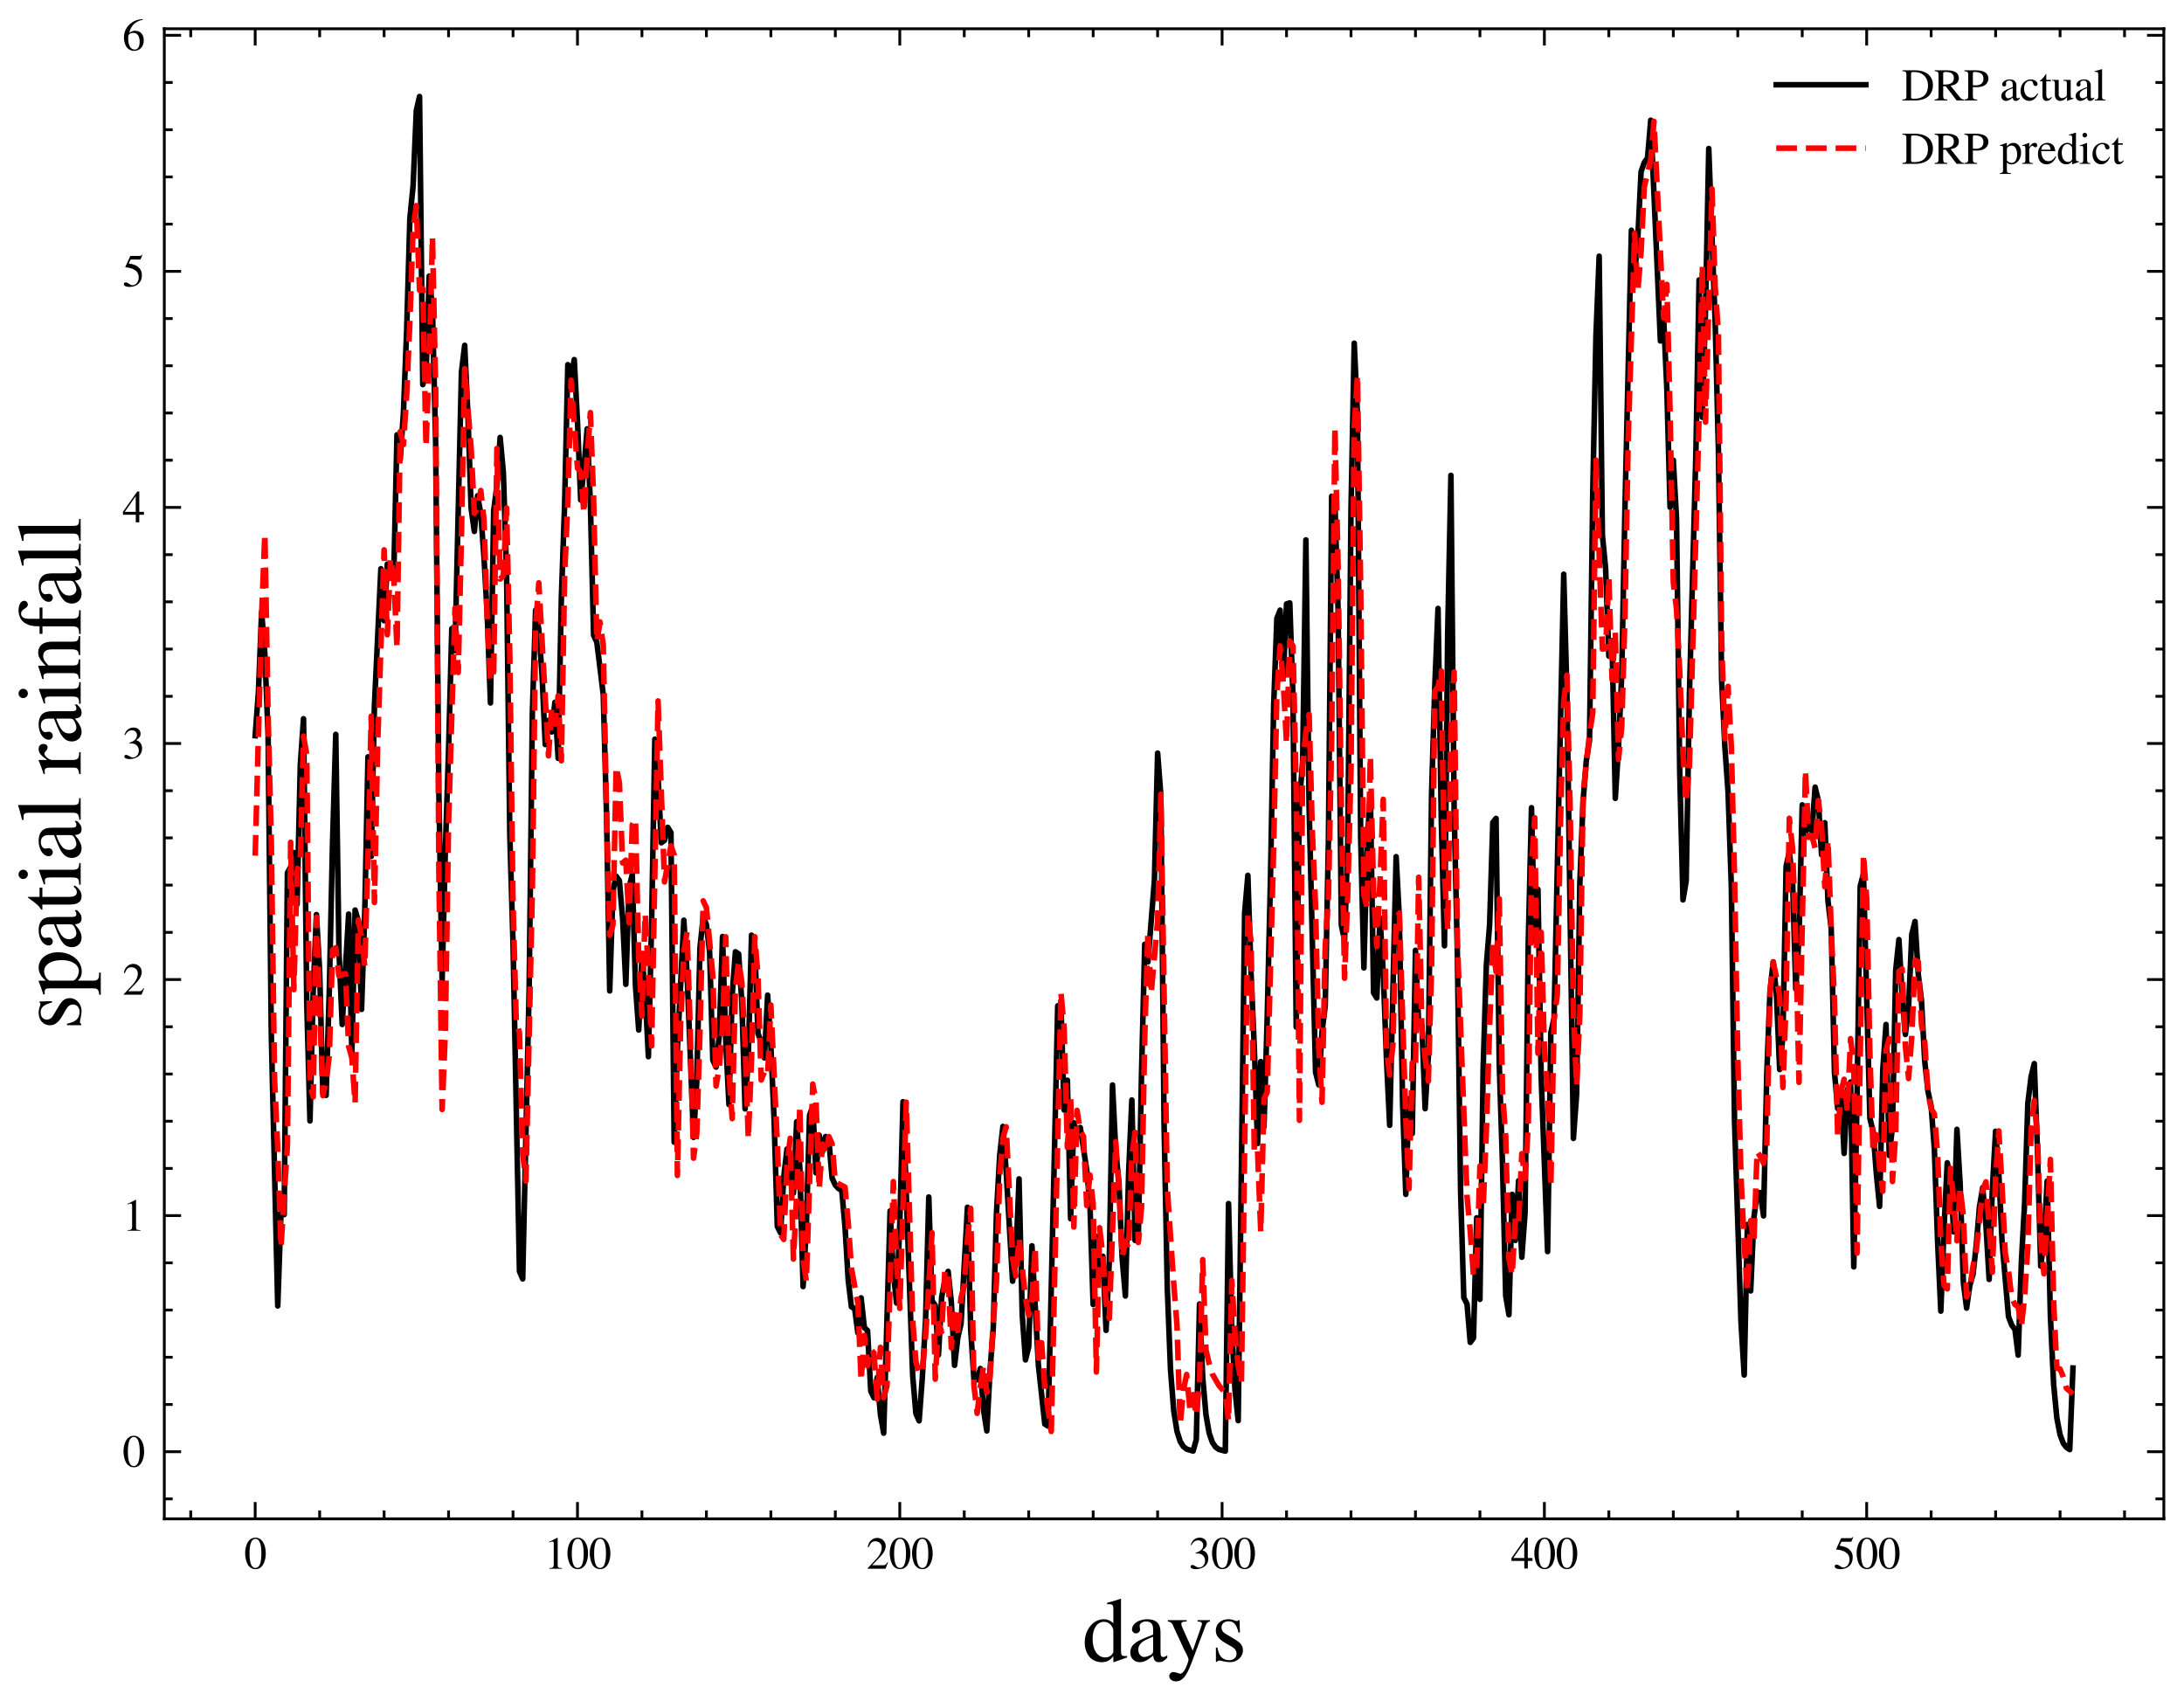 <?xml version="1.0" encoding="utf-8" standalone="no"?>
<!DOCTYPE svg PUBLIC "-//W3C//DTD SVG 1.1//EN"
  "http://www.w3.org/Graphics/SVG/1.1/DTD/svg11.dtd">
<svg xmlns:xlink="http://www.w3.org/1999/xlink" width="390.063pt" height="303.738pt" viewBox="0 0 390.063 303.738" xmlns="http://www.w3.org/2000/svg" version="1.1">
 <defs>
  <style type="text/css">*{stroke-linejoin: round; stroke-linecap: butt}</style>
 </defs>
 <g id="figure_1">
  <g id="patch_1">
   <path d="M 0 303.738 
L 390.063 303.738 
L 390.063 0 
L 0 0 
z
" style="fill: #ffffff"/>
  </g>
  <g id="axes_1">
   <g id="patch_2">
    <path d="M 29.343 271.25 
L 386.463 271.25 
L 386.463 5.138 
L 29.343 5.138 
z
" style="fill: #ffffff"/>
   </g>
   <g id="matplotlib.axis_1">
    <g id="xtick_1">
     <g id="line2d_1">
      <defs>
       <path id="m6c560cc94e" d="M 0 0 
L 0 -3 
" style="stroke: #000000; stroke-width: 0.5"/>
      </defs>
      <g>
       <use xlink:href="#m6c560cc94e" x="45.576" y="271.25" style="stroke: #000000; stroke-width: 0.5"/>
      </g>
     </g>
     <g id="line2d_2">
      <defs>
       <path id="m204d169aba" d="M 0 0 
L 0 3 
" style="stroke: #000000; stroke-width: 0.5"/>
      </defs>
      <g>
       <use xlink:href="#m204d169aba" x="45.576" y="5.138" style="stroke: #000000; stroke-width: 0.5"/>
      </g>
     </g>
     <g id="text_1">
      <!-- $\mathdefault{0}$ -->
      <g transform="translate(43.584 280.154) scale(0.08 -0.08)">
       <defs>
        <path id="NimbusRomNo9L-Regu-30" d="M 1626 4352 
C 1274 4352 1005 4244 768 4020 
C 397 3661 154 2925 154 2176 
C 154 1479 365 730 666 372 
C 902 90 1229 -64 1600 -64 
C 1926 -64 2202 45 2432 269 
C 2803 621 3046 1364 3046 2138 
C 3046 3450 2464 4352 1626 4352 
z
M 1606 4186 
C 2144 4186 2432 3463 2432 2125 
C 2432 788 2150 103 1600 103 
C 1050 103 768 788 768 2119 
C 768 3476 1056 4186 1606 4186 
z
" transform="scale(0.016)"/>
       </defs>
       <use xlink:href="#NimbusRomNo9L-Regu-30" transform="scale(0.996)"/>
      </g>
     </g>
    </g>
    <g id="xtick_2">
     <g id="line2d_3">
      <g>
       <use xlink:href="#m6c560cc94e" x="103.139" y="271.25" style="stroke: #000000; stroke-width: 0.5"/>
      </g>
     </g>
     <g id="line2d_4">
      <g>
       <use xlink:href="#m204d169aba" x="103.139" y="5.138" style="stroke: #000000; stroke-width: 0.5"/>
      </g>
     </g>
     <g id="text_2">
      <!-- $\mathdefault{100}$ -->
      <g transform="translate(97.161 280.154) scale(0.08 -0.08)">
       <defs>
        <path id="NimbusRomNo9L-Regu-31" d="M 1862 4339 
L 710 3757 
L 710 3667 
C 787 3699 858 3725 883 3738 
C 998 3783 1107 3808 1171 3808 
C 1306 3808 1363 3711 1363 3505 
L 1363 592 
C 1363 379 1312 232 1210 173 
C 1114 116 1024 96 755 96 
L 755 0 
L 2522 0 
L 2522 96 
C 2016 96 1914 160 1914 470 
L 1914 4327 
L 1862 4339 
z
" transform="scale(0.016)"/>
       </defs>
       <use xlink:href="#NimbusRomNo9L-Regu-31" transform="scale(0.996)"/>
       <use xlink:href="#NimbusRomNo9L-Regu-30" transform="translate(49.813 0) scale(0.996)"/>
       <use xlink:href="#NimbusRomNo9L-Regu-30" transform="translate(99.626 0) scale(0.996)"/>
      </g>
     </g>
    </g>
    <g id="xtick_3">
     <g id="line2d_5">
      <g>
       <use xlink:href="#m6c560cc94e" x="160.702" y="271.25" style="stroke: #000000; stroke-width: 0.5"/>
      </g>
     </g>
     <g id="line2d_6">
      <g>
       <use xlink:href="#m204d169aba" x="160.702" y="5.138" style="stroke: #000000; stroke-width: 0.5"/>
      </g>
     </g>
     <g id="text_3">
      <!-- $\mathdefault{200}$ -->
      <g transform="translate(154.724 280.154) scale(0.08 -0.08)">
       <defs>
        <path id="NimbusRomNo9L-Regu-32" d="M 3040 875 
L 2957 907 
C 2720 544 2637 486 2349 486 
L 819 486 
L 1894 1609 
C 2464 2202 2714 2687 2714 3185 
C 2714 3823 2195 4313 1530 4313 
C 1178 4313 845 4173 608 3918 
C 403 3700 307 3496 198 3043 
L 333 3011 
C 589 3636 819 3840 1261 3840 
C 1798 3840 2163 3476 2163 2940 
C 2163 2443 1869 1850 1331 1282 
L 192 77 
L 192 0 
L 2688 0 
L 3040 875 
z
" transform="scale(0.016)"/>
       </defs>
       <use xlink:href="#NimbusRomNo9L-Regu-32" transform="scale(0.996)"/>
       <use xlink:href="#NimbusRomNo9L-Regu-30" transform="translate(49.813 0) scale(0.996)"/>
       <use xlink:href="#NimbusRomNo9L-Regu-30" transform="translate(99.626 0) scale(0.996)"/>
      </g>
     </g>
    </g>
    <g id="xtick_4">
     <g id="line2d_7">
      <g>
       <use xlink:href="#m6c560cc94e" x="218.265" y="271.25" style="stroke: #000000; stroke-width: 0.5"/>
      </g>
     </g>
     <g id="line2d_8">
      <g>
       <use xlink:href="#m204d169aba" x="218.265" y="5.138" style="stroke: #000000; stroke-width: 0.5"/>
      </g>
     </g>
     <g id="text_4">
      <!-- $\mathdefault{300}$ -->
      <g transform="translate(212.287 280.154) scale(0.08 -0.08)">
       <defs>
        <path id="NimbusRomNo9L-Regu-33" d="M 979 2138 
C 1357 2138 1504 2125 1658 2068 
C 2054 1927 2304 1562 2304 1120 
C 2304 583 1939 167 1466 167 
C 1293 167 1165 212 928 365 
C 736 480 627 525 518 525 
C 371 525 275 436 275 301 
C 275 77 550 -64 998 -64 
C 1491 -64 1997 103 2298 365 
C 2598 628 2765 999 2765 1428 
C 2765 1754 2662 2055 2477 2253 
C 2349 2394 2227 2471 1946 2592 
C 2387 2893 2547 3130 2547 3476 
C 2547 3994 2138 4352 1549 4352 
C 1229 4352 947 4244 717 4039 
C 525 3866 429 3699 288 3315 
L 384 3290 
C 646 3757 934 3968 1338 3968 
C 1754 3968 2042 3687 2042 3284 
C 2042 3053 1946 2823 1786 2663 
C 1594 2471 1414 2375 979 2221 
L 979 2138 
z
" transform="scale(0.016)"/>
       </defs>
       <use xlink:href="#NimbusRomNo9L-Regu-33" transform="scale(0.996)"/>
       <use xlink:href="#NimbusRomNo9L-Regu-30" transform="translate(49.813 0) scale(0.996)"/>
       <use xlink:href="#NimbusRomNo9L-Regu-30" transform="translate(99.626 0) scale(0.996)"/>
      </g>
     </g>
    </g>
    <g id="xtick_5">
     <g id="line2d_9">
      <g>
       <use xlink:href="#m6c560cc94e" x="275.827" y="271.25" style="stroke: #000000; stroke-width: 0.5"/>
      </g>
     </g>
     <g id="line2d_10">
      <g>
       <use xlink:href="#m204d169aba" x="275.827" y="5.138" style="stroke: #000000; stroke-width: 0.5"/>
      </g>
     </g>
     <g id="text_5">
      <!-- $\mathdefault{400}$ -->
      <g transform="translate(269.85 280.154) scale(0.08 -0.08)">
       <defs>
        <path id="NimbusRomNo9L-Regu-34" d="M 3021 1497 
L 2368 1497 
L 2368 4352 
L 2086 4352 
L 77 1497 
L 77 1088 
L 1875 1088 
L 1875 32 
L 2368 32 
L 2368 1088 
L 3021 1088 
L 3021 1497 
z
M 1869 1497 
L 333 1497 
L 1869 3698 
L 1869 1497 
z
" transform="scale(0.016)"/>
       </defs>
       <use xlink:href="#NimbusRomNo9L-Regu-34" transform="scale(0.996)"/>
       <use xlink:href="#NimbusRomNo9L-Regu-30" transform="translate(49.813 0) scale(0.996)"/>
       <use xlink:href="#NimbusRomNo9L-Regu-30" transform="translate(99.626 0) scale(0.996)"/>
      </g>
     </g>
    </g>
    <g id="xtick_6">
     <g id="line2d_11">
      <g>
       <use xlink:href="#m6c560cc94e" x="333.39" y="271.25" style="stroke: #000000; stroke-width: 0.5"/>
      </g>
     </g>
     <g id="line2d_12">
      <g>
       <use xlink:href="#m204d169aba" x="333.39" y="5.138" style="stroke: #000000; stroke-width: 0.5"/>
      </g>
     </g>
     <g id="text_6">
      <!-- $\mathdefault{500}$ -->
      <g transform="translate(327.413 280.154) scale(0.08 -0.08)">
       <defs>
        <path id="NimbusRomNo9L-Regu-35" d="M 1158 3776 
L 2413 3776 
C 2515 3776 2541 3789 2560 3834 
L 2803 4403 
L 2746 4448 
C 2650 4314 2586 4282 2451 4282 
L 1114 4282 
L 416 2759 
C 410 2746 410 2740 410 2727 
C 410 2695 435 2676 486 2676 
C 691 2676 947 2631 1210 2547 
C 1946 2309 2285 1910 2285 1274 
C 2285 656 1894 173 1395 173 
C 1267 173 1158 218 966 360 
C 762 508 614 572 480 572 
C 294 572 205 495 205 334 
C 205 90 506 -64 986 -64 
C 1523 -64 1984 110 2304 438 
C 2598 728 2733 1094 2733 1583 
C 2733 2046 2611 2342 2291 2663 
C 2010 2947 1645 3094 890 3229 
L 1158 3776 
z
" transform="scale(0.016)"/>
       </defs>
       <use xlink:href="#NimbusRomNo9L-Regu-35" transform="scale(0.996)"/>
       <use xlink:href="#NimbusRomNo9L-Regu-30" transform="translate(49.813 0) scale(0.996)"/>
       <use xlink:href="#NimbusRomNo9L-Regu-30" transform="translate(99.626 0) scale(0.996)"/>
      </g>
     </g>
    </g>
    <g id="xtick_7">
     <g id="line2d_13">
      <defs>
       <path id="m6dbfa8b198" d="M 0 0 
L 0 -1.5 
" style="stroke: #000000; stroke-width: 0.5"/>
      </defs>
      <g>
       <use xlink:href="#m6dbfa8b198" x="34.063" y="271.25" style="stroke: #000000; stroke-width: 0.5"/>
      </g>
     </g>
     <g id="line2d_14">
      <defs>
       <path id="m6edc13599e" d="M 0 0 
L 0 1.5 
" style="stroke: #000000; stroke-width: 0.5"/>
      </defs>
      <g>
       <use xlink:href="#m6edc13599e" x="34.063" y="5.138" style="stroke: #000000; stroke-width: 0.5"/>
      </g>
     </g>
    </g>
    <g id="xtick_8">
     <g id="line2d_15">
      <g>
       <use xlink:href="#m6dbfa8b198" x="57.089" y="271.25" style="stroke: #000000; stroke-width: 0.5"/>
      </g>
     </g>
     <g id="line2d_16">
      <g>
       <use xlink:href="#m6edc13599e" x="57.089" y="5.138" style="stroke: #000000; stroke-width: 0.5"/>
      </g>
     </g>
    </g>
    <g id="xtick_9">
     <g id="line2d_17">
      <g>
       <use xlink:href="#m6dbfa8b198" x="68.601" y="271.25" style="stroke: #000000; stroke-width: 0.5"/>
      </g>
     </g>
     <g id="line2d_18">
      <g>
       <use xlink:href="#m6edc13599e" x="68.601" y="5.138" style="stroke: #000000; stroke-width: 0.5"/>
      </g>
     </g>
    </g>
    <g id="xtick_10">
     <g id="line2d_19">
      <g>
       <use xlink:href="#m6dbfa8b198" x="80.114" y="271.25" style="stroke: #000000; stroke-width: 0.5"/>
      </g>
     </g>
     <g id="line2d_20">
      <g>
       <use xlink:href="#m6edc13599e" x="80.114" y="5.138" style="stroke: #000000; stroke-width: 0.5"/>
      </g>
     </g>
    </g>
    <g id="xtick_11">
     <g id="line2d_21">
      <g>
       <use xlink:href="#m6dbfa8b198" x="91.626" y="271.25" style="stroke: #000000; stroke-width: 0.5"/>
      </g>
     </g>
     <g id="line2d_22">
      <g>
       <use xlink:href="#m6edc13599e" x="91.626" y="5.138" style="stroke: #000000; stroke-width: 0.5"/>
      </g>
     </g>
    </g>
    <g id="xtick_12">
     <g id="line2d_23">
      <g>
       <use xlink:href="#m6dbfa8b198" x="114.651" y="271.25" style="stroke: #000000; stroke-width: 0.5"/>
      </g>
     </g>
     <g id="line2d_24">
      <g>
       <use xlink:href="#m6edc13599e" x="114.651" y="5.138" style="stroke: #000000; stroke-width: 0.5"/>
      </g>
     </g>
    </g>
    <g id="xtick_13">
     <g id="line2d_25">
      <g>
       <use xlink:href="#m6dbfa8b198" x="126.164" y="271.25" style="stroke: #000000; stroke-width: 0.5"/>
      </g>
     </g>
     <g id="line2d_26">
      <g>
       <use xlink:href="#m6edc13599e" x="126.164" y="5.138" style="stroke: #000000; stroke-width: 0.5"/>
      </g>
     </g>
    </g>
    <g id="xtick_14">
     <g id="line2d_27">
      <g>
       <use xlink:href="#m6dbfa8b198" x="137.677" y="271.25" style="stroke: #000000; stroke-width: 0.5"/>
      </g>
     </g>
     <g id="line2d_28">
      <g>
       <use xlink:href="#m6edc13599e" x="137.677" y="5.138" style="stroke: #000000; stroke-width: 0.5"/>
      </g>
     </g>
    </g>
    <g id="xtick_15">
     <g id="line2d_29">
      <g>
       <use xlink:href="#m6dbfa8b198" x="149.189" y="271.25" style="stroke: #000000; stroke-width: 0.5"/>
      </g>
     </g>
     <g id="line2d_30">
      <g>
       <use xlink:href="#m6edc13599e" x="149.189" y="5.138" style="stroke: #000000; stroke-width: 0.5"/>
      </g>
     </g>
    </g>
    <g id="xtick_16">
     <g id="line2d_31">
      <g>
       <use xlink:href="#m6dbfa8b198" x="172.214" y="271.25" style="stroke: #000000; stroke-width: 0.5"/>
      </g>
     </g>
     <g id="line2d_32">
      <g>
       <use xlink:href="#m6edc13599e" x="172.214" y="5.138" style="stroke: #000000; stroke-width: 0.5"/>
      </g>
     </g>
    </g>
    <g id="xtick_17">
     <g id="line2d_33">
      <g>
       <use xlink:href="#m6dbfa8b198" x="183.727" y="271.25" style="stroke: #000000; stroke-width: 0.5"/>
      </g>
     </g>
     <g id="line2d_34">
      <g>
       <use xlink:href="#m6edc13599e" x="183.727" y="5.138" style="stroke: #000000; stroke-width: 0.5"/>
      </g>
     </g>
    </g>
    <g id="xtick_18">
     <g id="line2d_35">
      <g>
       <use xlink:href="#m6dbfa8b198" x="195.239" y="271.25" style="stroke: #000000; stroke-width: 0.5"/>
      </g>
     </g>
     <g id="line2d_36">
      <g>
       <use xlink:href="#m6edc13599e" x="195.239" y="5.138" style="stroke: #000000; stroke-width: 0.5"/>
      </g>
     </g>
    </g>
    <g id="xtick_19">
     <g id="line2d_37">
      <g>
       <use xlink:href="#m6dbfa8b198" x="206.752" y="271.25" style="stroke: #000000; stroke-width: 0.5"/>
      </g>
     </g>
     <g id="line2d_38">
      <g>
       <use xlink:href="#m6edc13599e" x="206.752" y="5.138" style="stroke: #000000; stroke-width: 0.5"/>
      </g>
     </g>
    </g>
    <g id="xtick_20">
     <g id="line2d_39">
      <g>
       <use xlink:href="#m6dbfa8b198" x="229.777" y="271.25" style="stroke: #000000; stroke-width: 0.5"/>
      </g>
     </g>
     <g id="line2d_40">
      <g>
       <use xlink:href="#m6edc13599e" x="229.777" y="5.138" style="stroke: #000000; stroke-width: 0.5"/>
      </g>
     </g>
    </g>
    <g id="xtick_21">
     <g id="line2d_41">
      <g>
       <use xlink:href="#m6dbfa8b198" x="241.29" y="271.25" style="stroke: #000000; stroke-width: 0.5"/>
      </g>
     </g>
     <g id="line2d_42">
      <g>
       <use xlink:href="#m6edc13599e" x="241.29" y="5.138" style="stroke: #000000; stroke-width: 0.5"/>
      </g>
     </g>
    </g>
    <g id="xtick_22">
     <g id="line2d_43">
      <g>
       <use xlink:href="#m6dbfa8b198" x="252.802" y="271.25" style="stroke: #000000; stroke-width: 0.5"/>
      </g>
     </g>
     <g id="line2d_44">
      <g>
       <use xlink:href="#m6edc13599e" x="252.802" y="5.138" style="stroke: #000000; stroke-width: 0.5"/>
      </g>
     </g>
    </g>
    <g id="xtick_23">
     <g id="line2d_45">
      <g>
       <use xlink:href="#m6dbfa8b198" x="264.315" y="271.25" style="stroke: #000000; stroke-width: 0.5"/>
      </g>
     </g>
     <g id="line2d_46">
      <g>
       <use xlink:href="#m6edc13599e" x="264.315" y="5.138" style="stroke: #000000; stroke-width: 0.5"/>
      </g>
     </g>
    </g>
    <g id="xtick_24">
     <g id="line2d_47">
      <g>
       <use xlink:href="#m6dbfa8b198" x="287.34" y="271.25" style="stroke: #000000; stroke-width: 0.5"/>
      </g>
     </g>
     <g id="line2d_48">
      <g>
       <use xlink:href="#m6edc13599e" x="287.34" y="5.138" style="stroke: #000000; stroke-width: 0.5"/>
      </g>
     </g>
    </g>
    <g id="xtick_25">
     <g id="line2d_49">
      <g>
       <use xlink:href="#m6dbfa8b198" x="298.853" y="271.25" style="stroke: #000000; stroke-width: 0.5"/>
      </g>
     </g>
     <g id="line2d_50">
      <g>
       <use xlink:href="#m6edc13599e" x="298.853" y="5.138" style="stroke: #000000; stroke-width: 0.5"/>
      </g>
     </g>
    </g>
    <g id="xtick_26">
     <g id="line2d_51">
      <g>
       <use xlink:href="#m6dbfa8b198" x="310.365" y="271.25" style="stroke: #000000; stroke-width: 0.5"/>
      </g>
     </g>
     <g id="line2d_52">
      <g>
       <use xlink:href="#m6edc13599e" x="310.365" y="5.138" style="stroke: #000000; stroke-width: 0.5"/>
      </g>
     </g>
    </g>
    <g id="xtick_27">
     <g id="line2d_53">
      <g>
       <use xlink:href="#m6dbfa8b198" x="321.878" y="271.25" style="stroke: #000000; stroke-width: 0.5"/>
      </g>
     </g>
     <g id="line2d_54">
      <g>
       <use xlink:href="#m6edc13599e" x="321.878" y="5.138" style="stroke: #000000; stroke-width: 0.5"/>
      </g>
     </g>
    </g>
    <g id="xtick_28">
     <g id="line2d_55">
      <g>
       <use xlink:href="#m6dbfa8b198" x="344.903" y="271.25" style="stroke: #000000; stroke-width: 0.5"/>
      </g>
     </g>
     <g id="line2d_56">
      <g>
       <use xlink:href="#m6edc13599e" x="344.903" y="5.138" style="stroke: #000000; stroke-width: 0.5"/>
      </g>
     </g>
    </g>
    <g id="xtick_29">
     <g id="line2d_57">
      <g>
       <use xlink:href="#m6dbfa8b198" x="356.415" y="271.25" style="stroke: #000000; stroke-width: 0.5"/>
      </g>
     </g>
     <g id="line2d_58">
      <g>
       <use xlink:href="#m6edc13599e" x="356.415" y="5.138" style="stroke: #000000; stroke-width: 0.5"/>
      </g>
     </g>
    </g>
    <g id="xtick_30">
     <g id="line2d_59">
      <g>
       <use xlink:href="#m6dbfa8b198" x="367.928" y="271.25" style="stroke: #000000; stroke-width: 0.5"/>
      </g>
     </g>
     <g id="line2d_60">
      <g>
       <use xlink:href="#m6edc13599e" x="367.928" y="5.138" style="stroke: #000000; stroke-width: 0.5"/>
      </g>
     </g>
    </g>
    <g id="xtick_31">
     <g id="line2d_61">
      <g>
       <use xlink:href="#m6dbfa8b198" x="379.441" y="271.25" style="stroke: #000000; stroke-width: 0.5"/>
      </g>
     </g>
     <g id="line2d_62">
      <g>
       <use xlink:href="#m6edc13599e" x="379.441" y="5.138" style="stroke: #000000; stroke-width: 0.5"/>
      </g>
     </g>
    </g>
    <g id="text_7">
     <!-- days -->
     <g transform="translate(193.294 296.687) scale(0.16 -0.16)">
      <defs>
       <path id="NimbusRomNo9L-Regu-64" d="M 2202 -64 
L 3142 269 
L 3142 365 
C 3027 365 3014 365 2995 365 
C 2765 365 2714 435 2714 731 
L 2714 4364 
L 2682 4377 
C 2374 4268 2150 4204 1741 4096 
L 1741 3994 
C 1792 4000 1830 4000 1882 4000 
C 2118 4000 2176 3936 2176 3672 
L 2176 2669 
C 1933 2874 1760 2944 1504 2944 
C 768 2944 173 2221 173 1312 
C 173 493 653 -64 1357 -64 
C 1715 -64 1958 64 2176 365 
L 2176 -45 
L 2202 -64 
z
M 2176 653 
C 2176 608 2131 531 2067 461 
C 1952 333 1792 269 1606 269 
C 1075 269 723 781 723 1568 
C 723 2291 1037 2765 1523 2765 
C 1862 2765 2176 2464 2176 2125 
L 2176 653 
z
" transform="scale(0.016)"/>
       <path id="NimbusRomNo9L-Regu-61" d="M 2829 423 
C 2720 333 2643 301 2547 301 
C 2400 301 2355 390 2355 672 
L 2355 1920 
C 2355 2253 2323 2438 2227 2592 
C 2086 2822 1811 2944 1434 2944 
C 832 2944 358 2630 358 2227 
C 358 2080 486 1952 634 1952 
C 787 1952 922 2080 922 2221 
C 922 2246 915 2278 909 2323 
C 896 2381 890 2432 890 2477 
C 890 2650 1094 2790 1350 2790 
C 1664 2790 1837 2605 1837 2259 
L 1837 1869 
C 851 1472 742 1421 467 1178 
C 326 1050 237 832 237 621 
C 237 218 518 -64 909 -64 
C 1190 -64 1453 70 1843 403 
C 1875 70 1990 -64 2253 -64 
C 2470 -64 2605 13 2829 256 
L 2829 423 
z
M 1837 783 
C 1837 584 1805 526 1670 449 
C 1517 359 1338 301 1203 301 
C 979 301 800 520 800 796 
L 800 822 
C 800 1201 1062 1433 1837 1715 
L 1837 783 
z
" transform="scale(0.016)"/>
       <path id="NimbusRomNo9L-Regu-79" d="M 3040 2880 
L 2176 2880 
L 2176 2784 
C 2381 2784 2483 2726 2483 2623 
C 2483 2597 2477 2559 2458 2514 
L 1837 742 
L 1101 2377 
C 1062 2468 1037 2552 1037 2622 
C 1037 2739 1133 2784 1408 2784 
L 1408 2880 
L 90 2880 
L 90 2790 
C 256 2765 365 2694 416 2585 
L 1146 1005 
L 1165 953 
L 1261 761 
C 1440 440 1542 209 1542 112 
C 1542 16 1395 -389 1286 -582 
C 1197 -749 1056 -871 966 -871 
C 928 -871 870 -858 806 -826 
C 685 -781 576 -755 467 -755 
C 320 -755 192 -883 192 -1037 
C 192 -1248 397 -1408 666 -1408 
C 1094 -1408 1402 -1049 1747 -124 
L 2733 2495 
C 2816 2701 2886 2765 3040 2784 
L 3040 2880 
z
" transform="scale(0.016)"/>
       <path id="NimbusRomNo9L-Regu-73" d="M 2016 2010 
L 1990 2880 
L 1920 2880 
L 1907 2867 
C 1850 2822 1843 2816 1818 2816 
C 1779 2816 1715 2829 1645 2861 
C 1504 2915 1363 2944 1197 2944 
C 691 2944 326 2616 326 2154 
C 326 1796 531 1539 1075 1231 
L 1446 1020 
C 1670 892 1779 737 1779 539 
C 1779 256 1574 77 1248 77 
C 1030 77 832 159 710 298 
C 576 455 518 600 435 960 
L 333 960 
L 333 -39 
L 416 -39 
C 461 33 486 48 563 48 
C 621 48 710 35 858 -2 
C 1037 -39 1210 -64 1325 -64 
C 1818 -64 2227 308 2227 757 
C 2227 1077 2074 1289 1690 1520 
L 998 1930 
C 819 2033 723 2194 723 2367 
C 723 2624 922 2803 1216 2803 
C 1581 2803 1773 2583 1920 2010 
L 2016 2010 
z
" transform="scale(0.016)"/>
      </defs>
      <use xlink:href="#NimbusRomNo9L-Regu-64" transform="scale(0.996)"/>
      <use xlink:href="#NimbusRomNo9L-Regu-61" transform="translate(49.813 0) scale(0.996)"/>
      <use xlink:href="#NimbusRomNo9L-Regu-79" transform="translate(94.047 0) scale(0.996)"/>
      <use xlink:href="#NimbusRomNo9L-Regu-73" transform="translate(143.86 0) scale(0.996)"/>
     </g>
    </g>
   </g>
   <g id="matplotlib.axis_2">
    <g id="ytick_1">
     <g id="line2d_63">
      <defs>
       <path id="mbc69c81fa1" d="M 0 0 
L 3 0 
" style="stroke: #000000; stroke-width: 0.5"/>
      </defs>
      <g>
       <use xlink:href="#mbc69c81fa1" x="29.343" y="259.257" style="stroke: #000000; stroke-width: 0.5"/>
      </g>
     </g>
     <g id="line2d_64">
      <defs>
       <path id="m67dfd724e7" d="M 0 0 
L -3 0 
" style="stroke: #000000; stroke-width: 0.5"/>
      </defs>
      <g>
       <use xlink:href="#m67dfd724e7" x="386.463" y="259.257" style="stroke: #000000; stroke-width: 0.5"/>
      </g>
     </g>
     <g id="text_8">
      <!-- $\mathdefault{0}$ -->
      <g transform="translate(21.858 261.959) scale(0.08 -0.08)">
       <use xlink:href="#NimbusRomNo9L-Regu-30" transform="scale(0.996)"/>
      </g>
     </g>
    </g>
    <g id="ytick_2">
     <g id="line2d_65">
      <g>
       <use xlink:href="#mbc69c81fa1" x="29.343" y="217.098" style="stroke: #000000; stroke-width: 0.5"/>
      </g>
     </g>
     <g id="line2d_66">
      <g>
       <use xlink:href="#m67dfd724e7" x="386.463" y="217.098" style="stroke: #000000; stroke-width: 0.5"/>
      </g>
     </g>
     <g id="text_9">
      <!-- $\mathdefault{1}$ -->
      <g transform="translate(21.858 219.8) scale(0.08 -0.08)">
       <use xlink:href="#NimbusRomNo9L-Regu-31" transform="scale(0.996)"/>
      </g>
     </g>
    </g>
    <g id="ytick_3">
     <g id="line2d_67">
      <g>
       <use xlink:href="#mbc69c81fa1" x="29.343" y="174.939" style="stroke: #000000; stroke-width: 0.5"/>
      </g>
     </g>
     <g id="line2d_68">
      <g>
       <use xlink:href="#m67dfd724e7" x="386.463" y="174.939" style="stroke: #000000; stroke-width: 0.5"/>
      </g>
     </g>
     <g id="text_10">
      <!-- $\mathdefault{2}$ -->
      <g transform="translate(21.858 177.641) scale(0.08 -0.08)">
       <use xlink:href="#NimbusRomNo9L-Regu-32" transform="scale(0.996)"/>
      </g>
     </g>
    </g>
    <g id="ytick_4">
     <g id="line2d_69">
      <g>
       <use xlink:href="#mbc69c81fa1" x="29.343" y="132.78" style="stroke: #000000; stroke-width: 0.5"/>
      </g>
     </g>
     <g id="line2d_70">
      <g>
       <use xlink:href="#m67dfd724e7" x="386.463" y="132.78" style="stroke: #000000; stroke-width: 0.5"/>
      </g>
     </g>
     <g id="text_11">
      <!-- $\mathdefault{3}$ -->
      <g transform="translate(21.858 135.481) scale(0.08 -0.08)">
       <use xlink:href="#NimbusRomNo9L-Regu-33" transform="scale(0.996)"/>
      </g>
     </g>
    </g>
    <g id="ytick_5">
     <g id="line2d_71">
      <g>
       <use xlink:href="#mbc69c81fa1" x="29.343" y="90.62" style="stroke: #000000; stroke-width: 0.5"/>
      </g>
     </g>
     <g id="line2d_72">
      <g>
       <use xlink:href="#m67dfd724e7" x="386.463" y="90.62" style="stroke: #000000; stroke-width: 0.5"/>
      </g>
     </g>
     <g id="text_12">
      <!-- $\mathdefault{4}$ -->
      <g transform="translate(21.858 93.322) scale(0.08 -0.08)">
       <use xlink:href="#NimbusRomNo9L-Regu-34" transform="scale(0.996)"/>
      </g>
     </g>
    </g>
    <g id="ytick_6">
     <g id="line2d_73">
      <g>
       <use xlink:href="#mbc69c81fa1" x="29.343" y="48.461" style="stroke: #000000; stroke-width: 0.5"/>
      </g>
     </g>
     <g id="line2d_74">
      <g>
       <use xlink:href="#m67dfd724e7" x="386.463" y="48.461" style="stroke: #000000; stroke-width: 0.5"/>
      </g>
     </g>
     <g id="text_13">
      <!-- $\mathdefault{5}$ -->
      <g transform="translate(21.858 51.163) scale(0.08 -0.08)">
       <use xlink:href="#NimbusRomNo9L-Regu-35" transform="scale(0.996)"/>
      </g>
     </g>
    </g>
    <g id="ytick_7">
     <g id="line2d_75">
      <g>
       <use xlink:href="#mbc69c81fa1" x="29.343" y="6.302" style="stroke: #000000; stroke-width: 0.5"/>
      </g>
     </g>
     <g id="line2d_76">
      <g>
       <use xlink:href="#m67dfd724e7" x="386.463" y="6.302" style="stroke: #000000; stroke-width: 0.5"/>
      </g>
     </g>
     <g id="text_14">
      <!-- $\mathdefault{6}$ -->
      <g transform="translate(21.858 9.004) scale(0.08 -0.08)">
       <defs>
        <path id="NimbusRomNo9L-Regu-36" d="M 2854 4391 
C 2125 4327 1754 4205 1286 3879 
C 595 3386 218 2656 218 1802 
C 218 1248 390 688 666 370 
C 909 89 1254 -64 1651 -64 
C 2445 -64 2995 541 2995 1421 
C 2995 2236 2528 2752 1792 2752 
C 1510 2752 1376 2707 973 2464 
C 1146 3431 1862 4122 2867 4288 
L 2854 4391 
z
M 1549 2458 
C 2099 2458 2419 2000 2419 1204 
C 2419 504 2170 116 1722 116 
C 1158 116 813 714 813 1700 
C 813 2025 864 2203 992 2299 
C 1126 2400 1325 2458 1549 2458 
z
" transform="scale(0.016)"/>
       </defs>
       <use xlink:href="#NimbusRomNo9L-Regu-36" transform="scale(0.996)"/>
      </g>
     </g>
    </g>
    <g id="ytick_8">
     <g id="line2d_77">
      <defs>
       <path id="m0d03f64c99" d="M 0 0 
L 1.5 0 
" style="stroke: #000000; stroke-width: 0.5"/>
      </defs>
      <g>
       <use xlink:href="#m0d03f64c99" x="29.343" y="267.689" style="stroke: #000000; stroke-width: 0.5"/>
      </g>
     </g>
     <g id="line2d_78">
      <defs>
       <path id="m93628a5420" d="M 0 0 
L -1.5 0 
" style="stroke: #000000; stroke-width: 0.5"/>
      </defs>
      <g>
       <use xlink:href="#m93628a5420" x="386.463" y="267.689" style="stroke: #000000; stroke-width: 0.5"/>
      </g>
     </g>
    </g>
    <g id="ytick_9">
     <g id="line2d_79">
      <g>
       <use xlink:href="#m0d03f64c99" x="29.343" y="250.826" style="stroke: #000000; stroke-width: 0.5"/>
      </g>
     </g>
     <g id="line2d_80">
      <g>
       <use xlink:href="#m93628a5420" x="386.463" y="250.826" style="stroke: #000000; stroke-width: 0.5"/>
      </g>
     </g>
    </g>
    <g id="ytick_10">
     <g id="line2d_81">
      <g>
       <use xlink:href="#m0d03f64c99" x="29.343" y="242.394" style="stroke: #000000; stroke-width: 0.5"/>
      </g>
     </g>
     <g id="line2d_82">
      <g>
       <use xlink:href="#m93628a5420" x="386.463" y="242.394" style="stroke: #000000; stroke-width: 0.5"/>
      </g>
     </g>
    </g>
    <g id="ytick_11">
     <g id="line2d_83">
      <g>
       <use xlink:href="#m0d03f64c99" x="29.343" y="233.962" style="stroke: #000000; stroke-width: 0.5"/>
      </g>
     </g>
     <g id="line2d_84">
      <g>
       <use xlink:href="#m93628a5420" x="386.463" y="233.962" style="stroke: #000000; stroke-width: 0.5"/>
      </g>
     </g>
    </g>
    <g id="ytick_12">
     <g id="line2d_85">
      <g>
       <use xlink:href="#m0d03f64c99" x="29.343" y="225.53" style="stroke: #000000; stroke-width: 0.5"/>
      </g>
     </g>
     <g id="line2d_86">
      <g>
       <use xlink:href="#m93628a5420" x="386.463" y="225.53" style="stroke: #000000; stroke-width: 0.5"/>
      </g>
     </g>
    </g>
    <g id="ytick_13">
     <g id="line2d_87">
      <g>
       <use xlink:href="#m0d03f64c99" x="29.343" y="208.666" style="stroke: #000000; stroke-width: 0.5"/>
      </g>
     </g>
     <g id="line2d_88">
      <g>
       <use xlink:href="#m93628a5420" x="386.463" y="208.666" style="stroke: #000000; stroke-width: 0.5"/>
      </g>
     </g>
    </g>
    <g id="ytick_14">
     <g id="line2d_89">
      <g>
       <use xlink:href="#m0d03f64c99" x="29.343" y="200.234" style="stroke: #000000; stroke-width: 0.5"/>
      </g>
     </g>
     <g id="line2d_90">
      <g>
       <use xlink:href="#m93628a5420" x="386.463" y="200.234" style="stroke: #000000; stroke-width: 0.5"/>
      </g>
     </g>
    </g>
    <g id="ytick_15">
     <g id="line2d_91">
      <g>
       <use xlink:href="#m0d03f64c99" x="29.343" y="191.803" style="stroke: #000000; stroke-width: 0.5"/>
      </g>
     </g>
     <g id="line2d_92">
      <g>
       <use xlink:href="#m93628a5420" x="386.463" y="191.803" style="stroke: #000000; stroke-width: 0.5"/>
      </g>
     </g>
    </g>
    <g id="ytick_16">
     <g id="line2d_93">
      <g>
       <use xlink:href="#m0d03f64c99" x="29.343" y="183.371" style="stroke: #000000; stroke-width: 0.5"/>
      </g>
     </g>
     <g id="line2d_94">
      <g>
       <use xlink:href="#m93628a5420" x="386.463" y="183.371" style="stroke: #000000; stroke-width: 0.5"/>
      </g>
     </g>
    </g>
    <g id="ytick_17">
     <g id="line2d_95">
      <g>
       <use xlink:href="#m0d03f64c99" x="29.343" y="166.507" style="stroke: #000000; stroke-width: 0.5"/>
      </g>
     </g>
     <g id="line2d_96">
      <g>
       <use xlink:href="#m93628a5420" x="386.463" y="166.507" style="stroke: #000000; stroke-width: 0.5"/>
      </g>
     </g>
    </g>
    <g id="ytick_18">
     <g id="line2d_97">
      <g>
       <use xlink:href="#m0d03f64c99" x="29.343" y="158.075" style="stroke: #000000; stroke-width: 0.5"/>
      </g>
     </g>
     <g id="line2d_98">
      <g>
       <use xlink:href="#m93628a5420" x="386.463" y="158.075" style="stroke: #000000; stroke-width: 0.5"/>
      </g>
     </g>
    </g>
    <g id="ytick_19">
     <g id="line2d_99">
      <g>
       <use xlink:href="#m0d03f64c99" x="29.343" y="149.643" style="stroke: #000000; stroke-width: 0.5"/>
      </g>
     </g>
     <g id="line2d_100">
      <g>
       <use xlink:href="#m93628a5420" x="386.463" y="149.643" style="stroke: #000000; stroke-width: 0.5"/>
      </g>
     </g>
    </g>
    <g id="ytick_20">
     <g id="line2d_101">
      <g>
       <use xlink:href="#m0d03f64c99" x="29.343" y="141.211" style="stroke: #000000; stroke-width: 0.5"/>
      </g>
     </g>
     <g id="line2d_102">
      <g>
       <use xlink:href="#m93628a5420" x="386.463" y="141.211" style="stroke: #000000; stroke-width: 0.5"/>
      </g>
     </g>
    </g>
    <g id="ytick_21">
     <g id="line2d_103">
      <g>
       <use xlink:href="#m0d03f64c99" x="29.343" y="124.348" style="stroke: #000000; stroke-width: 0.5"/>
      </g>
     </g>
     <g id="line2d_104">
      <g>
       <use xlink:href="#m93628a5420" x="386.463" y="124.348" style="stroke: #000000; stroke-width: 0.5"/>
      </g>
     </g>
    </g>
    <g id="ytick_22">
     <g id="line2d_105">
      <g>
       <use xlink:href="#m0d03f64c99" x="29.343" y="115.916" style="stroke: #000000; stroke-width: 0.5"/>
      </g>
     </g>
     <g id="line2d_106">
      <g>
       <use xlink:href="#m93628a5420" x="386.463" y="115.916" style="stroke: #000000; stroke-width: 0.5"/>
      </g>
     </g>
    </g>
    <g id="ytick_23">
     <g id="line2d_107">
      <g>
       <use xlink:href="#m0d03f64c99" x="29.343" y="107.484" style="stroke: #000000; stroke-width: 0.5"/>
      </g>
     </g>
     <g id="line2d_108">
      <g>
       <use xlink:href="#m93628a5420" x="386.463" y="107.484" style="stroke: #000000; stroke-width: 0.5"/>
      </g>
     </g>
    </g>
    <g id="ytick_24">
     <g id="line2d_109">
      <g>
       <use xlink:href="#m0d03f64c99" x="29.343" y="99.052" style="stroke: #000000; stroke-width: 0.5"/>
      </g>
     </g>
     <g id="line2d_110">
      <g>
       <use xlink:href="#m93628a5420" x="386.463" y="99.052" style="stroke: #000000; stroke-width: 0.5"/>
      </g>
     </g>
    </g>
    <g id="ytick_25">
     <g id="line2d_111">
      <g>
       <use xlink:href="#m0d03f64c99" x="29.343" y="82.189" style="stroke: #000000; stroke-width: 0.5"/>
      </g>
     </g>
     <g id="line2d_112">
      <g>
       <use xlink:href="#m93628a5420" x="386.463" y="82.189" style="stroke: #000000; stroke-width: 0.5"/>
      </g>
     </g>
    </g>
    <g id="ytick_26">
     <g id="line2d_113">
      <g>
       <use xlink:href="#m0d03f64c99" x="29.343" y="73.757" style="stroke: #000000; stroke-width: 0.5"/>
      </g>
     </g>
     <g id="line2d_114">
      <g>
       <use xlink:href="#m93628a5420" x="386.463" y="73.757" style="stroke: #000000; stroke-width: 0.5"/>
      </g>
     </g>
    </g>
    <g id="ytick_27">
     <g id="line2d_115">
      <g>
       <use xlink:href="#m0d03f64c99" x="29.343" y="65.325" style="stroke: #000000; stroke-width: 0.5"/>
      </g>
     </g>
     <g id="line2d_116">
      <g>
       <use xlink:href="#m93628a5420" x="386.463" y="65.325" style="stroke: #000000; stroke-width: 0.5"/>
      </g>
     </g>
    </g>
    <g id="ytick_28">
     <g id="line2d_117">
      <g>
       <use xlink:href="#m0d03f64c99" x="29.343" y="56.893" style="stroke: #000000; stroke-width: 0.5"/>
      </g>
     </g>
     <g id="line2d_118">
      <g>
       <use xlink:href="#m93628a5420" x="386.463" y="56.893" style="stroke: #000000; stroke-width: 0.5"/>
      </g>
     </g>
    </g>
    <g id="ytick_29">
     <g id="line2d_119">
      <g>
       <use xlink:href="#m0d03f64c99" x="29.343" y="40.029" style="stroke: #000000; stroke-width: 0.5"/>
      </g>
     </g>
     <g id="line2d_120">
      <g>
       <use xlink:href="#m93628a5420" x="386.463" y="40.029" style="stroke: #000000; stroke-width: 0.5"/>
      </g>
     </g>
    </g>
    <g id="ytick_30">
     <g id="line2d_121">
      <g>
       <use xlink:href="#m0d03f64c99" x="29.343" y="31.597" style="stroke: #000000; stroke-width: 0.5"/>
      </g>
     </g>
     <g id="line2d_122">
      <g>
       <use xlink:href="#m93628a5420" x="386.463" y="31.597" style="stroke: #000000; stroke-width: 0.5"/>
      </g>
     </g>
    </g>
    <g id="ytick_31">
     <g id="line2d_123">
      <g>
       <use xlink:href="#m0d03f64c99" x="29.343" y="23.166" style="stroke: #000000; stroke-width: 0.5"/>
      </g>
     </g>
     <g id="line2d_124">
      <g>
       <use xlink:href="#m93628a5420" x="386.463" y="23.166" style="stroke: #000000; stroke-width: 0.5"/>
      </g>
     </g>
    </g>
    <g id="ytick_32">
     <g id="line2d_125">
      <g>
       <use xlink:href="#m0d03f64c99" x="29.343" y="14.734" style="stroke: #000000; stroke-width: 0.5"/>
      </g>
     </g>
     <g id="line2d_126">
      <g>
       <use xlink:href="#m93628a5420" x="386.463" y="14.734" style="stroke: #000000; stroke-width: 0.5"/>
      </g>
     </g>
    </g>
    <g id="text_15">
     <!-- spatial rainfall -->
     <g transform="translate(14.407 183.934) rotate(-90) scale(0.16 -0.16)">
      <defs>
       <path id="NimbusRomNo9L-Regu-70" d="M 58 2516 
C 115 2522 160 2522 218 2522 
C 435 2522 480 2458 480 2155 
L 480 -855 
C 480 -1189 410 -1261 32 -1299 
L 32 -1408 
L 1581 -1408 
L 1581 -1293 
C 1101 -1293 1018 -1222 1018 -816 
L 1018 199 
C 1242 -13 1395 -77 1664 -77 
C 2419 -77 3008 643 3008 1575 
C 3008 2372 2560 2944 1939 2944 
C 1581 2944 1299 2784 1018 2438 
L 1018 2931 
L 979 2944 
C 634 2810 410 2726 58 2618 
L 58 2516 
z
M 1018 2136 
C 1018 2329 1376 2560 1670 2560 
C 2144 2560 2458 2071 2458 1324 
C 2458 611 2144 128 1683 128 
C 1382 128 1018 359 1018 552 
L 1018 2136 
z
" transform="scale(0.016)"/>
       <path id="NimbusRomNo9L-Regu-74" d="M 1632 2880 
L 986 2880 
L 986 3622 
C 986 3686 979 3706 941 3706 
C 896 3648 858 3590 813 3526 
C 570 3174 294 2867 192 2841 
C 122 2794 83 2748 83 2715 
C 83 2695 90 2682 109 2682 
L 448 2682 
L 448 751 
C 448 212 640 -64 1018 -64 
C 1331 -64 1574 90 1786 423 
L 1702 493 
C 1568 333 1459 269 1318 269 
C 1082 269 986 443 986 847 
L 986 2682 
L 1632 2682 
L 1632 2880 
z
" transform="scale(0.016)"/>
       <path id="NimbusRomNo9L-Regu-69" d="M 1120 2929 
L 128 2579 
L 128 2484 
L 179 2490 
C 256 2502 339 2509 397 2509 
C 550 2509 608 2406 608 2125 
L 608 640 
C 608 179 544 109 102 109 
L 102 0 
L 1619 0 
L 1619 96 
C 1197 128 1146 191 1146 650 
L 1146 2910 
L 1120 2929 
z
M 819 4352 
C 646 4352 499 4205 499 4026 
C 499 3847 640 3699 819 3699 
C 1005 3699 1152 3840 1152 4026 
C 1152 4205 1005 4352 819 4352 
z
" transform="scale(0.016)"/>
       <path id="NimbusRomNo9L-Regu-6c" d="M 122 4000 
L 160 4000 
C 230 4000 307 4000 358 4000 
C 563 4000 627 3910 627 3610 
L 627 557 
C 627 211 538 128 134 96 
L 134 0 
L 1645 0 
L 1645 109 
C 1242 109 1165 173 1165 528 
L 1165 4371 
L 1139 4384 
C 806 4275 563 4211 122 4103 
L 122 4000 
z
" transform="scale(0.016)"/>
       <path id="NimbusRomNo9L-Regu-72" d="M 45 2496 
C 134 2515 192 2522 269 2522 
C 429 2522 486 2419 486 2138 
L 486 538 
C 486 218 442 173 32 96 
L 32 0 
L 1568 0 
L 1568 102 
C 1133 102 1024 199 1024 565 
L 1024 2013 
C 1024 2219 1299 2541 1472 2541 
C 1510 2541 1568 2509 1638 2445 
C 1741 2355 1811 2317 1894 2317 
C 2048 2317 2144 2426 2144 2605 
C 2144 2816 2010 2944 1792 2944 
C 1523 2944 1338 2797 1024 2343 
L 1024 2931 
L 992 2944 
C 653 2803 422 2721 45 2599 
L 45 2496 
z
" transform="scale(0.016)"/>
       <path id="NimbusRomNo9L-Regu-6e" d="M 102 2579 
C 141 2598 205 2605 275 2605 
C 454 2605 512 2509 512 2195 
L 512 608 
C 512 243 442 154 115 128 
L 115 32 
L 1472 32 
L 1472 128 
C 1146 154 1050 230 1050 461 
L 1050 2259 
C 1357 2547 1498 2624 1709 2624 
C 2022 2624 2176 2426 2176 2003 
L 2176 666 
C 2176 262 2093 154 1773 128 
L 1773 32 
L 3104 32 
L 3104 128 
C 2790 160 2714 237 2714 550 
L 2714 2016 
C 2714 2618 2432 2976 1958 2976 
C 1664 2976 1466 2867 1030 2458 
L 1030 2963 
L 986 2976 
C 672 2861 454 2790 102 2688 
L 102 2579 
z
" transform="scale(0.016)"/>
       <path id="NimbusRomNo9L-Regu-66" d="M 1978 2880 
L 1190 2880 
L 1190 3611 
C 1190 3978 1312 4173 1555 4173 
C 1690 4173 1779 4110 1894 3927 
C 1997 3763 2074 3700 2182 3700 
C 2330 3700 2451 3814 2451 3959 
C 2451 4188 2170 4352 1786 4352 
C 1389 4352 1050 4181 883 3891 
C 717 3613 666 3385 659 2880 
L 134 2880 
L 134 2675 
L 659 2675 
L 659 656 
C 659 185 589 109 128 109 
L 128 0 
L 1792 0 
L 1792 109 
C 1267 109 1197 180 1197 661 
L 1197 2675 
L 1978 2675 
L 1978 2880 
z
" transform="scale(0.016)"/>
      </defs>
      <use xlink:href="#NimbusRomNo9L-Regu-73" transform="scale(0.996)"/>
      <use xlink:href="#NimbusRomNo9L-Regu-70" transform="translate(38.754 0) scale(0.996)"/>
      <use xlink:href="#NimbusRomNo9L-Regu-61" transform="translate(88.567 0) scale(0.996)"/>
      <use xlink:href="#NimbusRomNo9L-Regu-74" transform="translate(132.8 0) scale(0.996)"/>
      <use xlink:href="#NimbusRomNo9L-Regu-69" transform="translate(160.496 0) scale(0.996)"/>
      <use xlink:href="#NimbusRomNo9L-Regu-61" transform="translate(188.191 0) scale(0.996)"/>
      <use xlink:href="#NimbusRomNo9L-Regu-6c" transform="translate(232.424 0) scale(0.996)"/>
      <use xlink:href="#NimbusRomNo9L-Regu-72" transform="translate(285.026 0) scale(0.996)"/>
      <use xlink:href="#NimbusRomNo9L-Regu-61" transform="translate(318.201 0) scale(0.996)"/>
      <use xlink:href="#NimbusRomNo9L-Regu-69" transform="translate(362.435 0) scale(0.996)"/>
      <use xlink:href="#NimbusRomNo9L-Regu-6e" transform="translate(390.13 0) scale(0.996)"/>
      <use xlink:href="#NimbusRomNo9L-Regu-66" transform="translate(439.943 0) scale(0.996)"/>
      <use xlink:href="#NimbusRomNo9L-Regu-61" transform="translate(472.122 0) scale(0.996)"/>
      <use xlink:href="#NimbusRomNo9L-Regu-6c" transform="translate(516.356 0) scale(0.996)"/>
      <use xlink:href="#NimbusRomNo9L-Regu-6c" transform="translate(544.051 0) scale(0.996)"/>
     </g>
    </g>
   </g>
   <g id="line2d_127">
    <path d="M 45.576 131.39 
L 46.152 123.653 
L 46.727 109.245 
L 47.303 116.796 
L 47.879 131.112 
L 48.454 184.645 
L 49.605 233.226 
L 50.181 216.73 
L 50.757 216.914 
L 51.332 155.875 
L 51.908 154.867 
L 52.484 152.255 
L 53.059 161.489 
L 53.635 136.595 
L 54.21 128.363 
L 54.786 179.055 
L 55.362 200.184 
L 55.937 177.022 
L 56.513 163.333 
L 57.089 173.352 
L 57.664 195.225 
L 58.24 195.622 
L 58.815 176.848 
L 59.391 150.598 
L 59.967 131.149 
L 60.542 169.908 
L 61.118 182.963 
L 62.269 163.243 
L 62.845 188.063 
L 63.421 162.529 
L 63.996 164.518 
L 64.572 180.268 
L 65.147 162.848 
L 65.723 135.166 
L 66.299 152.944 
L 66.874 125.998 
L 68.026 101.573 
L 68.601 110.852 
L 69.177 100.736 
L 69.752 102.002 
L 70.328 102.635 
L 70.904 77.656 
L 71.479 82.03 
L 72.055 73.678 
L 72.631 58.961 
L 73.206 38.955 
L 73.782 33.168 
L 74.357 19.735 
L 74.933 17.234 
L 75.509 68.683 
L 76.084 67.004 
L 76.66 49.301 
L 77.236 55.205 
L 77.811 79.236 
L 78.387 141.843 
L 78.962 175.255 
L 79.538 151.909 
L 80.114 133.913 
L 80.689 112.266 
L 81.265 116.199 
L 82.416 66.45 
L 82.992 61.671 
L 83.568 74.038 
L 84.143 90.761 
L 84.719 94.907 
L 85.294 88.548 
L 85.87 91.692 
L 86.446 99.588 
L 87.021 109.86 
L 87.597 125.536 
L 88.173 91.214 
L 88.748 86.701 
L 89.324 78.121 
L 89.899 84.371 
L 90.475 102.251 
L 91.051 149.135 
L 91.626 168.361 
L 92.778 227.047 
L 93.353 228.397 
L 94.504 176.71 
L 95.08 127.341 
L 95.656 108.981 
L 96.231 112.448 
L 96.807 120.506 
L 97.383 132.967 
L 97.958 128.657 
L 98.534 130.718 
L 99.109 125.425 
L 99.685 135.426 
L 100.261 106.699 
L 100.836 90.228 
L 101.412 65.129 
L 101.988 67.335 
L 102.563 64.222 
L 103.139 75.313 
L 103.715 89.291 
L 104.29 83.632 
L 104.866 76.586 
L 105.441 89.927 
L 106.017 113.461 
L 106.593 114.689 
L 107.744 124.041 
L 108.32 145.274 
L 108.895 176.97 
L 109.471 159.091 
L 110.046 156.475 
L 110.622 157.275 
L 111.198 163.999 
L 111.773 175.793 
L 112.349 158.502 
L 112.925 156.181 
L 113.5 176.1 
L 114.076 183.951 
L 114.651 171.013 
L 115.227 177.192 
L 115.803 188.713 
L 116.378 164.962 
L 116.954 132.007 
L 117.53 138.717 
L 118.105 150.504 
L 118.681 150.074 
L 119.257 147.751 
L 119.832 148.697 
L 120.408 203.977 
L 120.983 187.35 
L 122.135 164.34 
L 122.71 173.855 
L 123.862 203.126 
L 124.437 193.248 
L 125.013 169.338 
L 125.588 163.706 
L 126.164 165.107 
L 126.74 170.023 
L 127.315 189.345 
L 127.891 190.574 
L 128.467 184.864 
L 129.042 167.254 
L 129.618 185.852 
L 130.193 197.259 
L 130.769 177.667 
L 131.345 169.979 
L 131.92 170.351 
L 132.496 178.969 
L 133.072 198.034 
L 133.647 188.594 
L 134.223 167.011 
L 134.798 168.867 
L 135.374 184.551 
L 135.95 186.069 
L 136.525 188.936 
L 137.101 177.721 
L 137.677 186.87 
L 138.252 199.876 
L 138.828 219.027 
L 139.404 220.171 
L 139.979 210.202 
L 140.555 205.218 
L 141.706 213.074 
L 142.282 200.33 
L 142.857 208.714 
L 143.433 229.77 
L 144.009 219.218 
L 144.584 199.186 
L 145.16 197.603 
L 145.735 209.458 
L 146.311 202.738 
L 146.887 205.702 
L 147.462 202.968 
L 148.038 203.709 
L 148.614 210.404 
L 149.189 211.643 
L 149.765 212.263 
L 150.34 212.572 
L 150.916 219.051 
L 151.492 228.615 
L 152.067 233.396 
L 152.643 233.679 
L 153.219 238.036 
L 153.794 231.783 
L 154.37 237.088 
L 154.945 237.633 
L 155.521 248.445 
L 156.097 249.635 
L 156.672 246.015 
L 157.248 252.636 
L 157.824 255.947 
L 158.975 216.27 
L 159.551 227.224 
L 160.126 232.701 
L 160.702 218.576 
L 161.277 196.757 
L 163.004 245.648 
L 163.58 252.453 
L 164.156 253.747 
L 164.731 245.962 
L 165.307 235.746 
L 165.882 213.774 
L 166.458 232.3 
L 167.034 233.131 
L 167.609 241.978 
L 168.185 231.646 
L 168.761 228.588 
L 169.336 227.059 
L 169.912 232.618 
L 170.487 243.83 
L 171.063 238.896 
L 171.639 236.429 
L 172.79 215.607 
L 173.366 237.432 
L 173.941 246.237 
L 174.517 246.423 
L 175.092 244.408 
L 175.668 251.833 
L 176.244 255.545 
L 176.819 244.754 
L 177.395 237.25 
L 177.971 216.634 
L 178.546 206.326 
L 179.122 201.172 
L 179.698 209.135 
L 180.849 228.809 
L 181.424 225.062 
L 182 210.54 
L 182.576 234.899 
L 183.151 242.862 
L 183.727 240.52 
L 184.303 222.485 
L 185.454 243.74 
L 186.605 254.324 
L 187.181 254.683 
L 188.332 205.415 
L 188.908 179.637 
L 189.483 179.396 
L 190.059 198.247 
L 190.634 192.917 
L 191.21 217.655 
L 191.786 200.513 
L 192.361 202.482 
L 192.937 201.358 
L 194.088 208.947 
L 194.664 215.131 
L 195.239 232.978 
L 195.815 220.822 
L 196.391 227.392 
L 196.966 224.353 
L 197.542 237.589 
L 198.118 225.236 
L 198.693 193.763 
L 199.269 205.431 
L 199.845 211.264 
L 200.42 224.721 
L 200.996 231.449 
L 201.571 209.518 
L 202.147 196.444 
L 202.723 221.527 
L 203.298 221.421 
L 203.874 191.856 
L 204.45 168.642 
L 205.025 171.79 
L 206.176 157.288 
L 206.752 134.494 
L 207.328 142.069 
L 207.903 200.663 
L 208.479 229.96 
L 209.055 244.609 
L 209.63 251.933 
L 210.206 255.595 
L 210.781 257.426 
L 211.357 258.342 
L 211.933 258.8 
L 213.084 259.143 
L 213.66 257.092 
L 214.235 232.879 
L 214.811 246.068 
L 215.386 252.663 
L 215.962 255.96 
L 216.538 257.609 
L 217.113 258.433 
L 217.689 258.845 
L 218.84 259.154 
L 219.416 214.939 
L 219.992 237.098 
L 220.567 248.178 
L 221.143 253.718 
L 222.294 163.014 
L 222.87 156.329 
L 223.445 174.066 
L 224.021 187.15 
L 224.597 204.232 
L 225.172 189.585 
L 225.748 201.234 
L 226.323 181.762 
L 226.899 157.271 
L 227.475 126.054 
L 228.05 110.445 
L 228.626 108.965 
L 229.202 120.872 
L 229.777 107.854 
L 230.353 107.669 
L 230.928 124.44 
L 231.504 183.417 
L 232.08 143.343 
L 232.655 135.953 
L 233.231 96.423 
L 233.807 144.113 
L 234.958 191.474 
L 235.533 193.746 
L 236.109 184.343 
L 236.685 179.641 
L 237.26 149.886 
L 237.836 88.634 
L 238.412 89.627 
L 238.987 109.095 
L 239.563 165.205 
L 240.139 167.964 
L 240.714 150.372 
L 241.29 90.985 
L 241.865 61.291 
L 242.441 73.848 
L 243.017 149.689 
L 243.592 172.854 
L 244.168 150.709 
L 244.744 141.744 
L 245.319 177.313 
L 245.895 178.234 
L 246.47 163.939 
L 247.046 173.655 
L 247.622 189.053 
L 248.197 200.967 
L 249.349 152.989 
L 249.924 163.964 
L 250.5 196.855 
L 251.075 213.3 
L 251.651 196.228 
L 252.227 202.447 
L 252.802 169.721 
L 253.378 182.87 
L 253.954 183.12 
L 254.529 198.001 
L 255.105 188.578 
L 255.68 141.707 
L 256.256 122.488 
L 256.832 108.662 
L 257.407 146.016 
L 257.983 168.909 
L 258.559 112.901 
L 259.134 84.897 
L 259.71 144.674 
L 260.286 170.346 
L 260.861 212.694 
L 261.437 231.76 
L 262.012 232.861 
L 262.588 239.735 
L 263.164 238.957 
L 263.739 217.488 
L 264.315 232.049 
L 264.891 190.846 
L 265.466 172.353 
L 266.042 165.214 
L 266.617 146.889 
L 267.193 146.158 
L 267.769 190.06 
L 268.344 207.795 
L 268.92 231.418 
L 269.496 234.798 
L 270.071 213.3 
L 270.647 221.523 
L 271.222 210.879 
L 271.798 224.528 
L 272.374 216.597 
L 272.949 168.365 
L 273.525 144.248 
L 274.101 168.025 
L 274.676 158.834 
L 275.252 192.182 
L 276.403 223.517 
L 276.979 184.472 
L 277.554 181.814 
L 279.281 102.547 
L 279.857 123.987 
L 281.008 203.306 
L 281.584 195.446 
L 282.159 157.789 
L 282.735 143.176 
L 283.311 135.87 
L 283.886 132.217 
L 284.462 88.231 
L 285.038 59.914 
L 285.613 45.756 
L 286.189 95.592 
L 286.764 101.538 
L 287.34 117.159 
L 287.916 114.429 
L 288.491 142.576 
L 289.067 133.462 
L 289.643 120.473 
L 290.218 90.791 
L 291.369 41.126 
L 291.945 49.009 
L 292.521 42.411 
L 293.096 30.68 
L 293.672 29.031 
L 294.248 28.206 
L 294.823 21.47 
L 296.55 60.897 
L 297.126 56.787 
L 297.701 69.488 
L 298.277 90.594 
L 298.853 82.175 
L 299.428 92.722 
L 300.004 138.046 
L 300.58 160.708 
L 301.155 157.284 
L 301.731 123.952 
L 302.882 81.036 
L 303.458 49.993 
L 304.033 74.522 
L 304.609 55.168 
L 305.185 26.519 
L 306.336 57.731 
L 306.911 80.5 
L 307.487 121.395 
L 308.063 133.411 
L 308.638 141.527 
L 309.214 158.233 
L 309.79 200.313 
L 310.941 236.09 
L 311.516 245.566 
L 312.092 218.684 
L 312.668 230.539 
L 313.243 217.495 
L 313.819 213.08 
L 314.395 212.981 
L 314.97 217.148 
L 315.546 191.827 
L 316.121 177.059 
L 316.697 171.783 
L 317.273 177.577 
L 317.848 191.014 
L 318.424 185.084 
L 319 154.716 
L 319.575 152.18 
L 320.151 157.235 
L 320.727 176.627 
L 321.302 167.351 
L 321.878 143.741 
L 322.453 148.8 
L 323.029 147.114 
L 323.605 148.379 
L 324.18 140.579 
L 324.756 143.003 
L 325.332 152.647 
L 325.907 146.929 
L 326.483 160.934 
L 327.058 165.829 
L 327.634 191.463 
L 328.21 197.957 
L 328.785 194.88 
L 329.361 205.989 
L 329.937 194.68 
L 330.512 193.241 
L 331.088 226.249 
L 331.663 196.378 
L 332.239 158.255 
L 332.815 156.057 
L 333.966 199.73 
L 334.542 202.09 
L 335.117 209.594 
L 335.693 215.454 
L 336.268 190.981 
L 336.844 182.96 
L 337.42 206.353 
L 337.995 201.186 
L 338.571 173.307 
L 339.147 167.799 
L 339.722 177.693 
L 340.298 184.748 
L 340.874 179.843 
L 341.449 166.851 
L 342.025 164.571 
L 342.6 173.971 
L 343.176 178.671 
L 343.752 189.453 
L 344.327 194.844 
L 344.903 197.539 
L 345.479 205.211 
L 346.054 221.694 
L 346.63 234.152 
L 347.205 219.301 
L 347.781 207.66 
L 348.357 210.271 
L 348.932 220.008 
L 349.508 201.69 
L 350.084 211.502 
L 350.659 229.056 
L 351.235 233.617 
L 351.81 229.573 
L 352.386 227.552 
L 352.962 222.325 
L 353.537 215.496 
L 354.113 212.081 
L 354.689 218.806 
L 355.264 228.492 
L 355.84 212.255 
L 356.415 202.029 
L 356.991 209.564 
L 357.567 221.763 
L 358.718 235.128 
L 359.294 236.653 
L 359.869 237.415 
L 360.445 242.013 
L 361.021 225.339 
L 361.596 214.895 
L 362.172 197.025 
L 362.747 192.306 
L 363.323 189.946 
L 363.899 205.63 
L 364.474 226.12 
L 365.05 221.609 
L 365.626 210.922 
L 366.201 235.09 
L 366.777 247.174 
L 367.352 253.215 
L 367.928 256.236 
L 368.504 257.747 
L 369.079 258.502 
L 369.655 258.88 
L 370.231 244.313 
L 370.231 244.313 
" clip-path="url(#p9096ab1391)" style="fill: none; stroke: #000000; stroke-linecap: square"/>
   </g>
   <g id="line2d_128">
    <path d="M 45.576 152.815 
L 46.727 109.794 
L 47.303 95.3 
L 47.879 127.529 
L 48.454 150.304 
L 49.03 192.672 
L 49.605 205.25 
L 50.181 222.745 
L 51.332 204.484 
L 51.908 150.421 
L 52.484 176.728 
L 53.059 155.668 
L 53.635 153.342 
L 54.21 131.458 
L 54.786 134.784 
L 55.362 193.831 
L 55.937 195.892 
L 56.513 163.791 
L 57.664 195.672 
L 58.24 193.231 
L 58.815 188.515 
L 59.391 169.664 
L 59.967 169.266 
L 60.542 174.281 
L 61.694 173.883 
L 62.269 186.863 
L 62.845 188.95 
L 63.421 197.016 
L 63.996 164.307 
L 64.572 167.289 
L 65.147 172.589 
L 65.723 152.634 
L 66.299 127.903 
L 66.874 161.175 
L 67.45 132.863 
L 68.601 98.2 
L 69.177 113.36 
L 69.752 99.724 
L 70.328 102.919 
L 70.904 115.699 
L 71.479 77.09 
L 72.055 79.391 
L 72.631 70.531 
L 73.206 57.388 
L 73.782 40.76 
L 74.357 36.721 
L 74.933 51.815 
L 75.509 51.571 
L 76.084 79.768 
L 76.66 64.598 
L 77.236 42.31 
L 77.811 69.622 
L 78.387 156.041 
L 78.962 198.139 
L 79.538 184.33 
L 80.114 146.875 
L 81.265 108.608 
L 81.841 120.091 
L 82.416 95.445 
L 82.992 65.861 
L 84.143 80.022 
L 84.719 91.682 
L 85.294 90.804 
L 85.87 87.599 
L 86.446 92.902 
L 87.021 110.557 
L 87.597 121.533 
L 88.173 119.92 
L 88.748 80.098 
L 89.324 103.418 
L 89.899 102.789 
L 90.475 90.724 
L 91.051 117.17 
L 91.626 161.457 
L 92.202 182.313 
L 92.778 184.469 
L 93.353 206.011 
L 93.929 210.906 
L 95.08 158.825 
L 95.656 112.095 
L 96.231 104.09 
L 97.958 134.985 
L 98.534 126.435 
L 99.109 129.317 
L 99.685 124.267 
L 100.261 135.867 
L 100.836 103.013 
L 101.412 89.621 
L 101.988 67.91 
L 103.139 83.594 
L 103.715 84.265 
L 104.29 91.626 
L 104.866 81.605 
L 105.441 73.687 
L 106.017 88.987 
L 106.593 114.556 
L 107.168 111.069 
L 107.744 115.193 
L 108.32 144.704 
L 108.895 166.995 
L 109.471 165.213 
L 110.046 136.974 
L 110.622 139.789 
L 111.198 154.118 
L 111.773 153.614 
L 112.349 164.8 
L 112.925 147.296 
L 113.5 146.325 
L 114.076 171.089 
L 114.651 181.465 
L 115.227 163.217 
L 115.803 173.368 
L 116.378 186.786 
L 117.53 125.184 
L 118.681 157.507 
L 119.832 151.047 
L 120.408 152.681 
L 120.983 209.926 
L 121.559 182.899 
L 122.135 169.998 
L 122.71 166.368 
L 123.286 184.21 
L 123.862 206.832 
L 124.437 202.53 
L 125.013 184.301 
L 125.588 160.891 
L 126.164 162.092 
L 127.315 174.33 
L 127.891 193.956 
L 128.467 190.54 
L 129.042 183.375 
L 129.618 167.306 
L 130.193 191.719 
L 130.769 199.772 
L 131.345 176.479 
L 131.92 171.665 
L 132.496 175.448 
L 133.072 186.438 
L 133.647 203.321 
L 134.223 189.188 
L 134.798 167.271 
L 135.374 174.277 
L 135.95 192.88 
L 136.525 191.433 
L 137.101 192.028 
L 137.677 179.484 
L 138.828 204.15 
L 139.404 220.474 
L 139.979 221.351 
L 140.555 208.082 
L 141.13 203.295 
L 141.706 224.845 
L 142.282 213.682 
L 142.857 197.576 
L 143.433 224.965 
L 144.009 228.831 
L 145.16 193.602 
L 145.735 196.663 
L 146.311 212.348 
L 146.887 204.333 
L 147.462 206.024 
L 148.038 202.988 
L 148.614 204.284 
L 149.189 211.12 
L 150.916 212.007 
L 151.492 218.334 
L 152.067 226.541 
L 153.219 232.752 
L 153.794 246.533 
L 154.37 238.491 
L 154.945 243.943 
L 155.521 241.007 
L 156.097 241.636 
L 156.672 249.871 
L 157.248 240.619 
L 157.824 249.596 
L 158.399 247.56 
L 159.551 211.026 
L 160.126 225.124 
L 160.702 233.656 
L 161.853 196.841 
L 163.004 235.782 
L 163.58 243.191 
L 164.156 245.295 
L 164.731 244.737 
L 165.307 238.741 
L 166.458 220.164 
L 167.034 246.306 
L 167.609 236.428 
L 168.185 237.815 
L 168.761 226.825 
L 169.336 227.85 
L 169.912 240.717 
L 170.487 234.743 
L 171.063 237.604 
L 171.639 231.804 
L 172.214 229.607 
L 172.79 221.34 
L 173.366 215.811 
L 173.941 247.368 
L 174.517 252.405 
L 175.092 247.651 
L 175.668 243.968 
L 176.244 248.639 
L 176.819 246.031 
L 177.395 236.005 
L 177.971 228.916 
L 178.546 209.94 
L 179.122 203.279 
L 179.698 201.231 
L 180.849 224.625 
L 181.424 227.871 
L 182 221.131 
L 183.151 231.769 
L 183.727 234.886 
L 184.303 232.04 
L 184.878 222.724 
L 185.454 242.534 
L 186.029 239.795 
L 186.605 247.77 
L 187.756 255.645 
L 189.483 177.221 
L 190.059 183.712 
L 190.634 204.919 
L 191.21 195.804 
L 191.786 219.129 
L 192.361 198.306 
L 192.937 201.96 
L 193.513 202.967 
L 194.088 215.291 
L 194.664 209.835 
L 195.239 215.023 
L 195.815 245.027 
L 196.391 219.261 
L 196.966 224.271 
L 197.542 232.771 
L 198.118 235.452 
L 199.269 203.905 
L 199.845 212.285 
L 200.42 224.444 
L 200.996 221.675 
L 201.571 222.941 
L 202.147 206.436 
L 202.723 202.23 
L 203.298 221.885 
L 203.874 215.646 
L 204.45 185.131 
L 205.025 166.477 
L 205.601 177.396 
L 206.752 164.479 
L 207.328 141.839 
L 208.479 212.31 
L 209.63 229.246 
L 210.206 236.56 
L 210.781 254.415 
L 211.357 248.229 
L 211.933 245.473 
L 212.508 251.441 
L 213.084 249.062 
L 213.66 252.815 
L 214.235 246.529 
L 214.811 224.959 
L 215.386 241.122 
L 215.962 243.541 
L 216.538 245.42 
L 217.689 247.404 
L 218.84 248.77 
L 219.416 253.749 
L 219.992 228.682 
L 220.567 238.097 
L 221.143 243.925 
L 221.718 246.994 
L 222.87 163.241 
L 223.445 168.333 
L 224.021 205.886 
L 224.597 205.368 
L 225.172 220.007 
L 225.748 196.277 
L 226.323 195.038 
L 227.475 151.15 
L 228.05 124 
L 228.626 115.369 
L 229.202 122.055 
L 229.777 132.764 
L 230.353 114.487 
L 230.928 115.371 
L 231.504 141.139 
L 232.08 200.074 
L 232.655 136.46 
L 233.231 130.791 
L 233.807 127.596 
L 234.382 148.577 
L 234.958 161.929 
L 235.533 187.147 
L 236.109 196.852 
L 236.685 169.059 
L 237.26 160.147 
L 237.836 131.813 
L 238.412 76.416 
L 238.987 101.165 
L 239.563 143.445 
L 240.139 174.703 
L 240.714 159.425 
L 241.29 137.515 
L 241.865 76.489 
L 242.441 67.022 
L 243.017 105.053 
L 243.592 159.711 
L 244.168 162.237 
L 244.744 135.014 
L 245.319 159.145 
L 245.895 169.042 
L 246.47 157.404 
L 247.046 142.745 
L 247.622 187.474 
L 248.197 191.996 
L 248.773 186.619 
L 249.349 163.887 
L 249.924 163.074 
L 251.075 199.845 
L 251.651 212.281 
L 252.227 189.814 
L 252.802 190.732 
L 253.378 156.671 
L 253.954 183.772 
L 254.529 188.936 
L 255.105 193.073 
L 255.68 172.788 
L 256.256 123.442 
L 256.832 122.62 
L 257.407 119.83 
L 257.983 156.089 
L 258.559 165.957 
L 259.134 131.107 
L 259.71 120.024 
L 260.286 168.181 
L 262.012 213.642 
L 262.588 219.86 
L 263.164 227.765 
L 263.739 226.704 
L 264.315 208.248 
L 264.891 215.658 
L 265.466 202.003 
L 266.042 183.2 
L 266.617 168.65 
L 267.193 173.535 
L 267.769 160.519 
L 268.344 194.921 
L 268.92 203.072 
L 269.496 224.845 
L 270.071 227.693 
L 270.647 217.545 
L 271.222 218.533 
L 271.798 206.04 
L 272.374 210.512 
L 272.949 200.816 
L 273.525 154.528 
L 274.101 146.043 
L 274.676 188.096 
L 275.252 166.497 
L 275.827 187.314 
L 276.403 195.3 
L 276.979 211.844 
L 277.554 182.142 
L 278.13 177.636 
L 278.706 146.665 
L 279.281 125.24 
L 279.857 120.57 
L 280.433 144.524 
L 281.008 180.712 
L 281.584 193.868 
L 282.159 181.006 
L 282.735 141.969 
L 283.886 131.089 
L 284.462 127.37 
L 285.038 82.171 
L 286.189 115.928 
L 286.764 115.822 
L 287.34 103.127 
L 287.916 121.365 
L 288.491 112.894 
L 289.067 135.62 
L 289.643 129.76 
L 290.218 109.878 
L 290.794 78.57 
L 291.945 41.661 
L 292.521 51.792 
L 293.096 44.974 
L 293.672 33.367 
L 294.823 28.578 
L 295.399 21.667 
L 297.126 56.773 
L 297.701 50.795 
L 298.277 73.734 
L 298.853 104.027 
L 299.428 108.781 
L 300.004 120.079 
L 300.58 134.433 
L 301.155 143.188 
L 301.731 136.744 
L 302.882 95.617 
L 303.458 74.306 
L 304.033 47.383 
L 304.609 75.383 
L 305.76 33.723 
L 306.336 51.332 
L 306.911 59.536 
L 307.487 114.624 
L 308.063 131.945 
L 308.638 122.574 
L 309.214 133.28 
L 309.79 156.615 
L 310.365 188.842 
L 310.941 210.015 
L 311.516 222.189 
L 312.092 230.518 
L 312.668 218 
L 313.243 221.848 
L 313.819 205.663 
L 314.395 206.53 
L 314.97 207.733 
L 315.546 204.541 
L 316.121 177.199 
L 316.697 171.831 
L 317.273 174.494 
L 317.848 177.945 
L 318.424 194.214 
L 319 178.643 
L 319.575 146.145 
L 320.151 151.519 
L 320.727 167.931 
L 321.302 193.294 
L 322.453 137.633 
L 323.029 149.54 
L 323.605 149.261 
L 324.18 151.445 
L 324.756 142.975 
L 325.332 147.561 
L 325.907 158.38 
L 326.483 150.099 
L 327.058 166.111 
L 327.634 178.76 
L 328.21 202.795 
L 328.785 195.02 
L 329.361 192.754 
L 329.937 198.37 
L 330.512 185.494 
L 331.088 190.396 
L 331.663 223.789 
L 332.815 152.601 
L 333.39 160.499 
L 333.966 188.261 
L 334.542 205.805 
L 335.117 202.69 
L 335.693 208.389 
L 336.268 212.733 
L 336.844 187.583 
L 337.42 185.482 
L 337.995 211.007 
L 338.571 202.295 
L 339.147 173.478 
L 339.722 173.054 
L 340.298 186.808 
L 340.874 192.617 
L 341.449 185.07 
L 342.025 171.521 
L 342.6 171.77 
L 343.176 182.987 
L 343.752 185.955 
L 344.327 195.17 
L 344.903 197.966 
L 345.479 198.95 
L 346.054 206.013 
L 346.63 221.576 
L 347.205 229.574 
L 347.781 230.187 
L 348.357 208.643 
L 348.932 214.438 
L 349.508 221.587 
L 350.084 212.143 
L 350.659 217.219 
L 351.235 231.604 
L 351.81 230.072 
L 352.386 226.112 
L 352.962 223.383 
L 354.113 212.52 
L 354.689 211.065 
L 355.84 227.194 
L 356.415 210.211 
L 356.991 201.968 
L 357.567 211.916 
L 358.142 223.865 
L 358.718 226.924 
L 359.294 231.757 
L 359.869 232.976 
L 360.445 233.4 
L 361.021 236.819 
L 361.596 231.565 
L 362.172 222.647 
L 362.747 201.853 
L 363.323 196.533 
L 363.899 203.13 
L 364.474 221.331 
L 365.05 227.484 
L 366.201 207.064 
L 366.777 232.389 
L 367.352 244.345 
L 367.928 244.498 
L 368.504 245.887 
L 369.079 247.946 
L 370.231 248.945 
L 370.231 248.945 
" clip-path="url(#p9096ab1391)" style="fill: none; stroke-dasharray: 3.7,1.6; stroke-dashoffset: 0; stroke: #ff0000"/>
   </g>
   <g id="patch_3">
    <path d="M 29.343 271.25 
L 29.343 5.138 
" style="fill: none; stroke: #000000; stroke-width: 0.5; stroke-linejoin: miter; stroke-linecap: square"/>
   </g>
   <g id="patch_4">
    <path d="M 386.463 271.25 
L 386.463 5.138 
" style="fill: none; stroke: #000000; stroke-width: 0.5; stroke-linejoin: miter; stroke-linecap: square"/>
   </g>
   <g id="patch_5">
    <path d="M 29.343 271.25 
L 386.463 271.25 
" style="fill: none; stroke: #000000; stroke-width: 0.5; stroke-linejoin: miter; stroke-linecap: square"/>
   </g>
   <g id="patch_6">
    <path d="M 29.343 5.138 
L 386.463 5.138 
" style="fill: none; stroke: #000000; stroke-width: 0.5; stroke-linejoin: miter; stroke-linecap: square"/>
   </g>
   <g id="legend_1">
    <g id="line2d_129">
     <path d="M 317.236 15.138 
L 325.236 15.138 
L 333.236 15.138 
" style="fill: none; stroke: #000000; stroke-linecap: square"/>
    </g>
    <g id="text_16">
     <!-- DRP actual -->
     <g transform="translate(339.636 17.938) scale(0.08 -0.08)">
      <defs>
       <path id="NimbusRomNo9L-Regu-44" d="M 666 679 
C 666 217 589 134 102 134 
L 102 0 
L 1920 0 
C 2662 0 3334 210 3731 568 
C 4147 944 4384 1512 4384 2131 
C 4384 2706 4192 3203 3840 3554 
C 3405 3994 2707 4224 1830 4224 
L 102 4224 
L 102 4102 
C 608 4057 666 4000 666 3525 
L 666 679 
z
M 1318 3738 
C 1318 3936 1389 3987 1651 3987 
C 2202 3987 2618 3885 2925 3668 
C 3424 3323 3686 2775 3686 2087 
C 3686 1334 3424 798 2906 498 
C 2579 314 2208 237 1651 237 
C 1395 237 1318 294 1318 498 
L 1318 3738 
z
" transform="scale(0.016)"/>
       <path id="NimbusRomNo9L-Regu-52" d="M 4218 121 
C 3974 140 3846 205 3661 424 
L 2342 2061 
C 2771 2143 2963 2219 3174 2388 
C 3379 2553 3501 2818 3501 3113 
C 3501 3385 3418 3618 3251 3801 
C 3008 4059 2477 4224 1875 4224 
L 109 4224 
L 109 4102 
C 589 4051 653 3981 653 3528 
L 653 765 
C 653 236 589 159 109 121 
L 109 0 
L 1882 0 
L 1882 134 
C 1389 134 1306 219 1306 692 
L 1306 1984 
L 1664 1984 
L 3187 0 
L 4218 0 
L 4218 121 
z
M 1306 3762 
C 1306 3937 1376 3987 1632 3987 
C 2432 3987 2803 3716 2803 3123 
C 2803 2807 2669 2542 2438 2423 
C 2144 2258 1920 2221 1306 2221 
L 1306 3762 
z
" transform="scale(0.016)"/>
       <path id="NimbusRomNo9L-Regu-50" d="M 1293 1875 
C 1459 1856 1568 1856 1734 1856 
C 2234 1856 2579 1919 2854 2072 
C 3238 2274 3469 2660 3469 3078 
C 3469 3344 3379 3584 3206 3768 
C 2950 4047 2394 4224 1792 4224 
L 102 4224 
L 102 4102 
C 576 4051 640 3987 640 3528 
L 640 766 
C 640 230 589 166 102 122 
L 102 0 
L 1894 0 
L 1894 128 
C 1389 128 1293 218 1293 693 
L 1293 1875 
z
M 1293 3772 
C 1293 3943 1338 3987 1510 3987 
C 2374 3987 2771 3690 2771 3040 
C 2771 2428 2394 2112 1658 2112 
C 1530 2112 1440 2119 1293 2131 
L 1293 3772 
z
" transform="scale(0.016)"/>
       <path id="NimbusRomNo9L-Regu-63" d="M 2547 998 
C 2240 550 2010 397 1645 397 
C 1062 397 653 909 653 1645 
C 653 2304 1005 2758 1523 2758 
C 1754 2758 1837 2688 1901 2451 
L 1939 2310 
C 1990 2131 2106 2016 2240 2016 
C 2406 2016 2547 2138 2547 2285 
C 2547 2643 2099 2944 1562 2944 
C 1248 2944 922 2816 659 2586 
C 339 2304 160 1869 160 1363 
C 160 531 666 -64 1376 -64 
C 1664 -64 1920 38 2150 237 
C 2323 390 2445 563 2637 941 
L 2547 998 
z
" transform="scale(0.016)"/>
       <path id="NimbusRomNo9L-Regu-75" d="M 3066 320 
L 3034 320 
C 2739 320 2669 390 2669 685 
L 2669 2880 
L 1658 2880 
L 1658 2758 
C 2054 2758 2131 2694 2131 2375 
L 2131 875 
C 2131 697 2099 607 2010 537 
C 1837 397 1638 320 1446 320 
C 1197 320 992 537 992 805 
L 992 2880 
L 58 2880 
L 58 2778 
C 365 2778 454 2682 454 2387 
L 454 770 
C 454 263 762 -64 1229 -64 
C 1466 -64 1715 38 1888 211 
L 2163 486 
L 2163 -45 
L 2189 -58 
C 2509 70 2739 141 3066 230 
L 3066 320 
z
" transform="scale(0.016)"/>
      </defs>
      <use xlink:href="#NimbusRomNo9L-Regu-44" transform="scale(0.996)"/>
      <use xlink:href="#NimbusRomNo9L-Regu-52" transform="translate(71.93 0) scale(0.996)"/>
      <use xlink:href="#NimbusRomNo9L-Regu-50" transform="translate(138.38 0) scale(0.996)"/>
      <use xlink:href="#NimbusRomNo9L-Regu-61" transform="translate(218.678 0) scale(0.996)"/>
      <use xlink:href="#NimbusRomNo9L-Regu-63" transform="translate(262.912 0) scale(0.996)"/>
      <use xlink:href="#NimbusRomNo9L-Regu-74" transform="translate(307.145 0) scale(0.996)"/>
      <use xlink:href="#NimbusRomNo9L-Regu-75" transform="translate(334.841 0) scale(0.996)"/>
      <use xlink:href="#NimbusRomNo9L-Regu-61" transform="translate(384.654 0) scale(0.996)"/>
      <use xlink:href="#NimbusRomNo9L-Regu-6c" transform="translate(428.887 0) scale(0.996)"/>
     </g>
    </g>
    <g id="line2d_130">
     <path d="M 317.236 26.464 
L 325.236 26.464 
L 333.236 26.464 
" style="fill: none; stroke-dasharray: 3.7,1.6; stroke-dashoffset: 0; stroke: #ff0000"/>
    </g>
    <g id="text_17">
     <!-- DRP predict -->
     <g transform="translate(339.636 29.264) scale(0.08 -0.08)">
      <defs>
       <path id="NimbusRomNo9L-Regu-65" d="M 2611 1053 
C 2304 564 2029 378 1619 378 
C 1254 378 979 564 794 930 
C 678 1174 634 1386 621 1779 
L 2592 1779 
C 2541 2193 2477 2377 2317 2581 
C 2125 2811 1830 2944 1498 2944 
C 1178 2944 877 2829 634 2611 
C 333 2349 160 1894 160 1370 
C 160 486 621 -64 1357 -64 
C 1965 -64 2445 315 2714 1008 
L 2611 1053 
z
M 634 1984 
C 704 2479 922 2714 1312 2714 
C 1702 2714 1856 2535 1939 1984 
L 634 1984 
z
" transform="scale(0.016)"/>
      </defs>
      <use xlink:href="#NimbusRomNo9L-Regu-44" transform="scale(0.996)"/>
      <use xlink:href="#NimbusRomNo9L-Regu-52" transform="translate(71.93 0) scale(0.996)"/>
      <use xlink:href="#NimbusRomNo9L-Regu-50" transform="translate(138.38 0) scale(0.996)"/>
      <use xlink:href="#NimbusRomNo9L-Regu-70" transform="translate(218.678 0) scale(0.996)"/>
      <use xlink:href="#NimbusRomNo9L-Regu-72" transform="translate(268.491 0) scale(0.996)"/>
      <use xlink:href="#NimbusRomNo9L-Regu-65" transform="translate(301.667 0) scale(0.996)"/>
      <use xlink:href="#NimbusRomNo9L-Regu-64" transform="translate(345.9 0) scale(0.996)"/>
      <use xlink:href="#NimbusRomNo9L-Regu-69" transform="translate(395.713 0) scale(0.996)"/>
      <use xlink:href="#NimbusRomNo9L-Regu-63" transform="translate(423.409 0) scale(0.996)"/>
      <use xlink:href="#NimbusRomNo9L-Regu-74" transform="translate(467.642 0) scale(0.996)"/>
     </g>
    </g>
   </g>
  </g>
 </g>
 <defs>
  <clipPath id="p9096ab1391">
   <rect x="29.343" y="5.138" width="357.12" height="266.112"/>
  </clipPath>
 </defs>
</svg>
